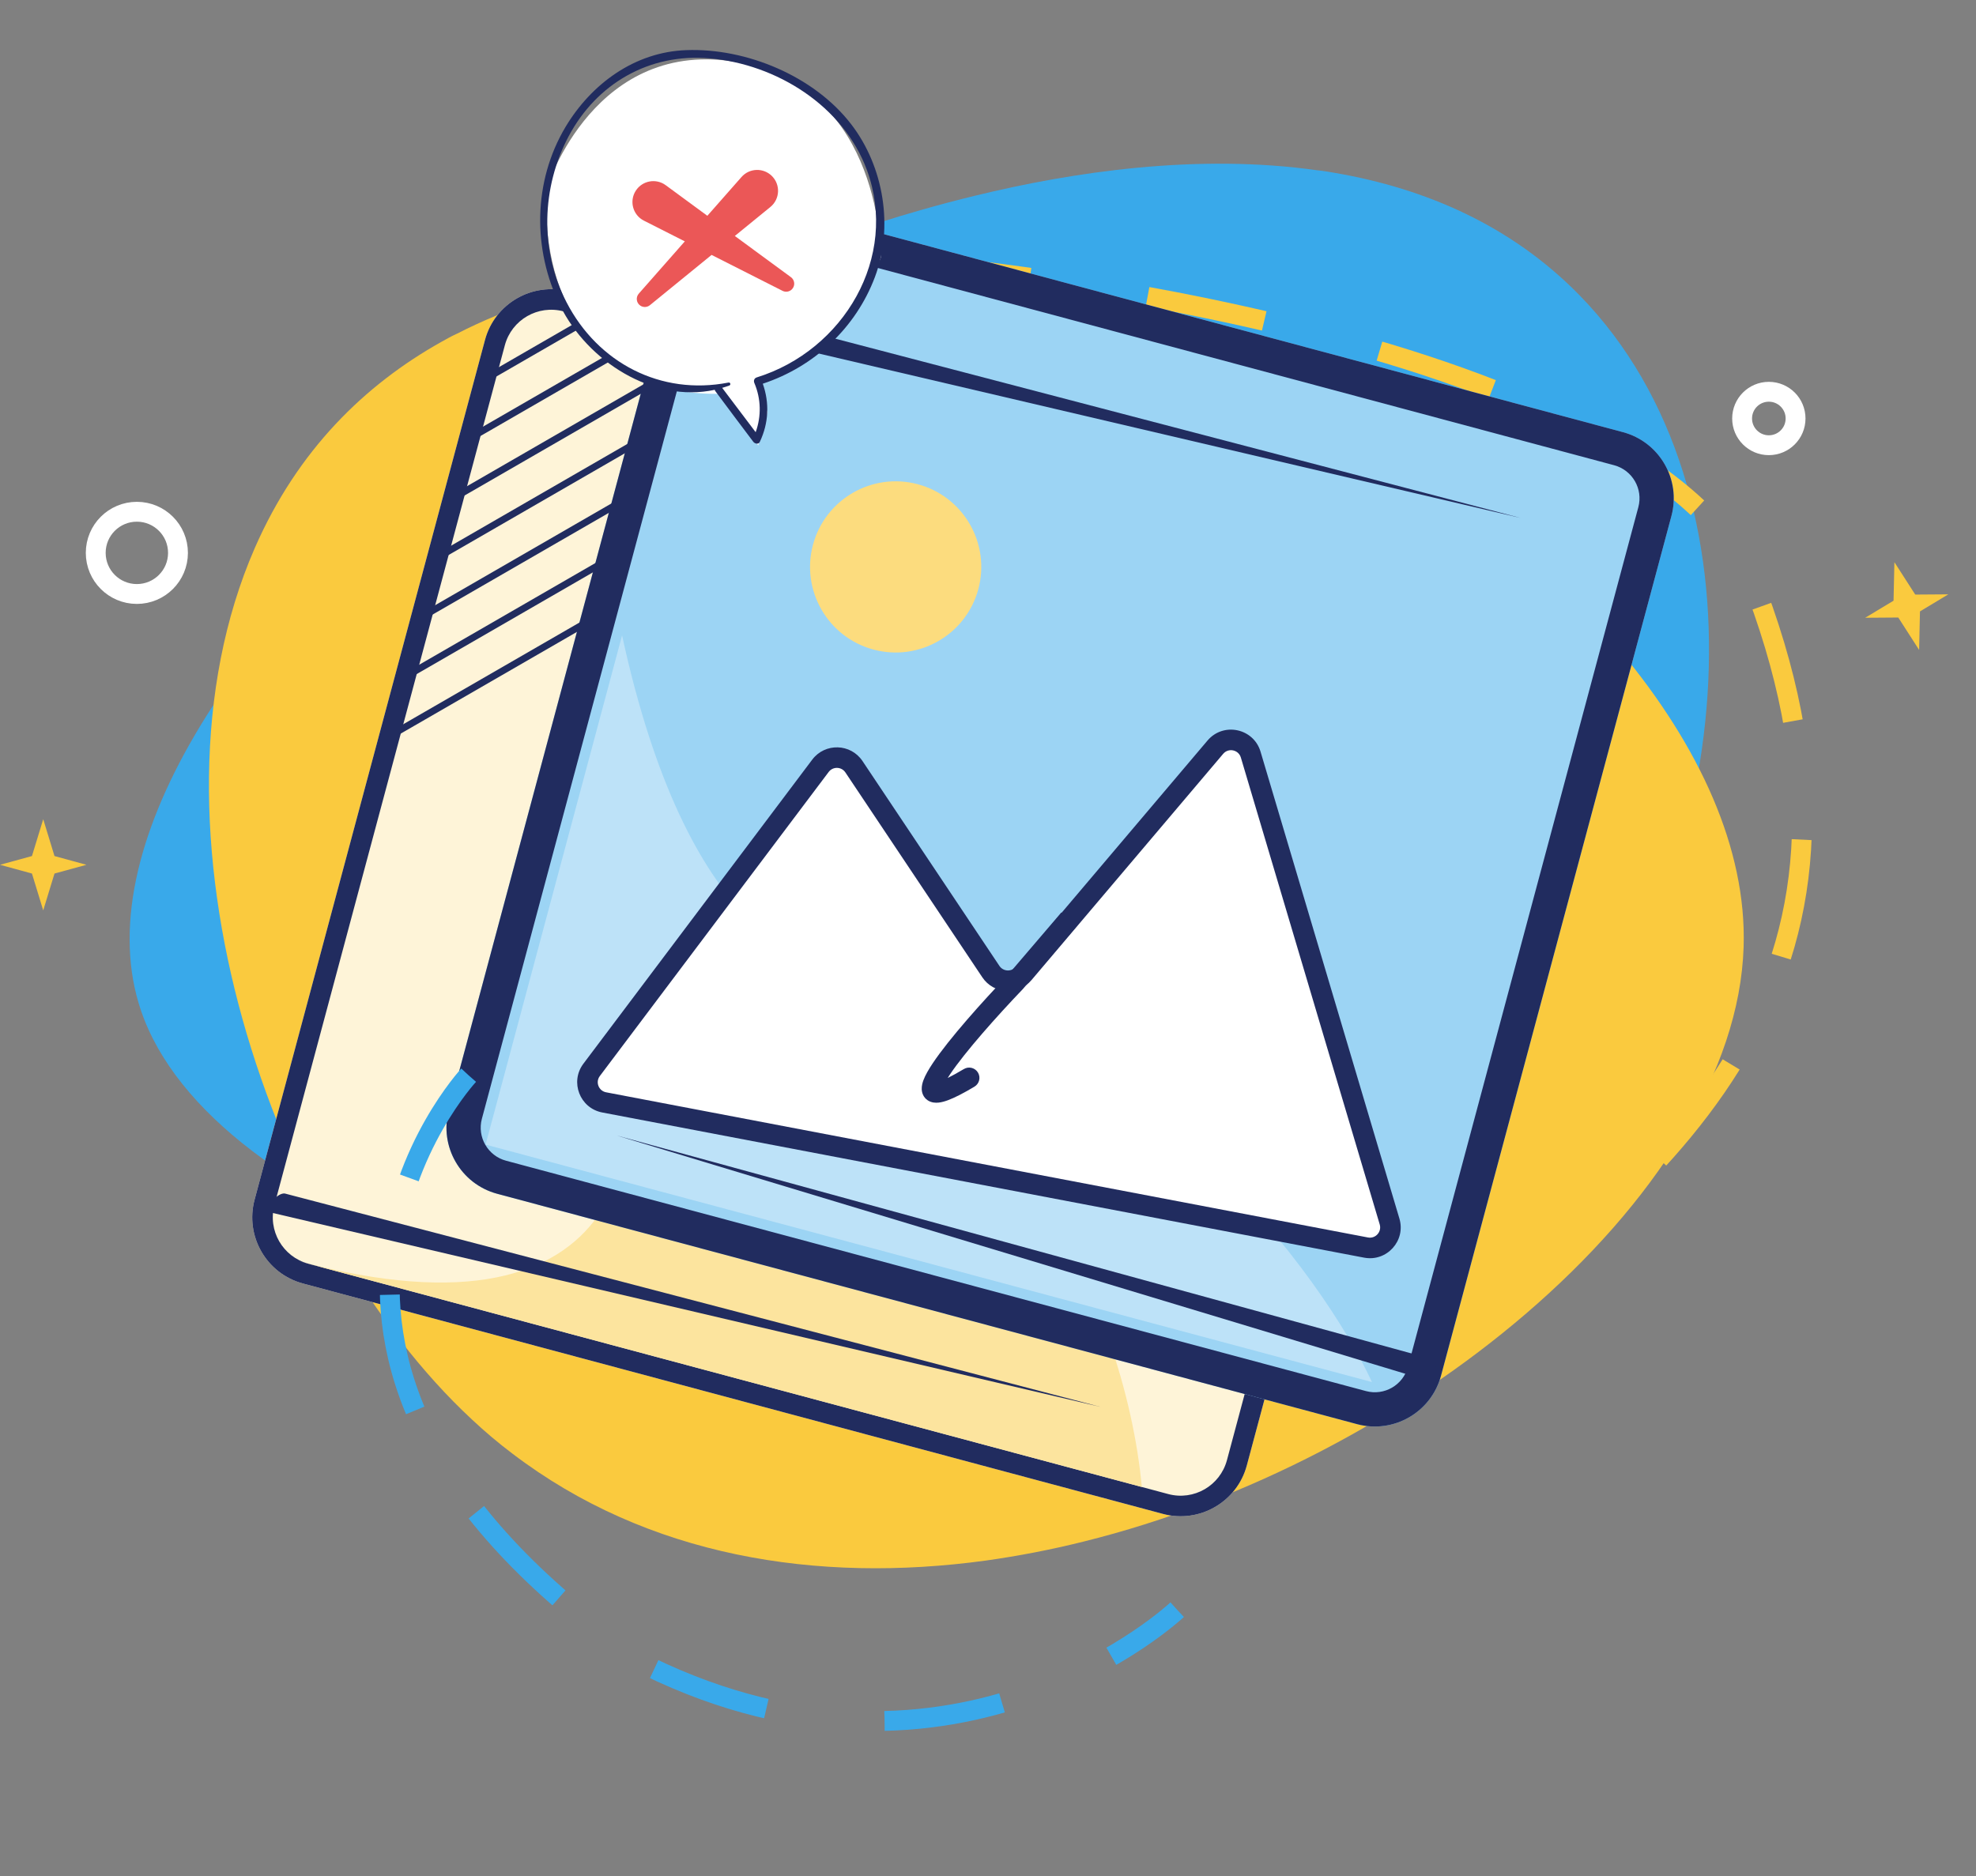 <svg width="199" height="189" viewBox="0 0 199 189" fill="none" xmlns="http://www.w3.org/2000/svg">
<rect x="0" y="0" width="199" height="189" fill="#808080" stroke="none"/>
<path d="M14.203 101.806C17.71 112.102 29.908 120.875 46.043 126.691C61.091 132.126 79.589 134.973 97.633 134.072C101.189 133.9 104.736 133.568 108.224 133.101C126.39 130.611 143.316 123.924 154.811 111.803C155.981 110.582 157.086 109.3 158.126 107.956C174.316 87.271 178.731 49.843 159.048 29.716C152.144 22.667 143.531 19.002 134.551 17.435C133.968 17.333 133.384 17.23 132.788 17.166C132.771 17.169 132.732 17.158 132.714 17.161C120.58 15.428 107.984 17.325 98.194 19.715C90.775 21.515 84.956 23.593 82.213 24.586C79.624 25.518 77.034 26.558 74.462 27.704C64.329 32.224 54.488 38.301 45.759 45.241C23.67 62.752 8.684 85.637 14.203 101.806Z" fill="#39A9EA"/>
<path d="M91.808 26.561C91.808 26.561 162.548 32.516 176.2 57.76C191.914 97.43 170.145 117.508 142.971 137.1" stroke="#FACA3E" stroke-width="2" stroke-miterlimit="10" stroke-dasharray="12 12"/>
<path d="M175.598 95.371C175.209 107.952 166.578 121.278 153.603 132.388C141.505 142.764 125.602 151.201 109.098 155.291C105.848 156.104 102.562 156.733 99.292 157.195C82.251 159.53 65.197 156.792 51.575 146.401C50.192 145.358 48.851 144.227 47.552 143.009C27.393 124.305 13.339 83.425 25.659 55.202C29.982 45.314 36.757 38.752 44.428 34.448C44.926 34.168 45.425 33.888 45.944 33.647C45.961 33.645 45.993 33.621 46.01 33.62C56.478 28.237 68.34 26.809 77.806 26.729C84.977 26.657 90.78 27.349 93.52 27.691C96.104 28.008 98.718 28.446 101.344 29.008C111.693 31.229 122.197 35.286 131.932 40.628C156.552 54.089 176.219 75.61 175.598 95.371Z" fill="#FACA3E"/>
<path d="M48.844 34.244C49.83 30.565 53.611 28.382 57.291 29.367L143.891 52.572C147.57 53.558 149.753 57.339 148.767 61.018L125.563 147.619C124.577 151.298 120.795 153.481 117.116 152.495L30.516 129.291C26.837 128.305 24.654 124.523 25.64 120.844L48.844 34.244Z" fill="#FEF4D8"/>
<path fill-rule="evenodd" clip-rule="evenodd" d="M143.355 54.57L56.755 31.366C54.18 30.676 51.532 32.204 50.842 34.779L27.638 121.38C26.948 123.955 28.476 126.602 31.052 127.292L117.652 150.497C120.227 151.187 122.874 149.658 123.564 147.083L146.769 60.483C147.459 57.907 145.931 55.26 143.355 54.57ZM57.291 29.367C53.611 28.382 49.83 30.565 48.844 34.244L25.64 120.844C24.654 124.523 26.837 128.305 30.516 129.291L117.116 152.495C120.795 153.481 124.577 151.298 125.563 147.619L148.767 61.018C149.753 57.339 147.57 53.558 143.891 52.572L57.291 29.367Z" fill="#212C5F"/>
<path d="M114.989 149.782L30.054 127.024C64.161 136.163 65.624 114.184 62.092 102.051C100.568 98.082 113.388 132.218 114.989 149.782Z" fill="#FCE49E"/>
<path d="M68.403 25.205C69.388 21.526 73.17 19.342 76.849 20.328L163.449 43.532C167.128 44.518 169.312 48.3 168.326 51.979L145.121 138.579C144.136 142.258 140.354 144.442 136.675 143.456L50.075 120.251C46.396 119.266 44.212 115.484 45.198 111.805L68.403 25.205Z" fill="#9CD4F4"/>
<path fill-rule="evenodd" clip-rule="evenodd" d="M162.557 46.863L75.957 23.659C74.117 23.166 72.226 24.258 71.733 26.097L48.529 112.697C48.036 114.537 49.128 116.428 50.967 116.921L137.567 140.125C139.407 140.618 141.298 139.526 141.791 137.687L164.995 51.087C165.488 49.247 164.396 47.356 162.557 46.863ZM76.849 20.328C73.17 19.342 69.388 21.526 68.403 25.205L45.198 111.805C44.212 115.484 46.396 119.266 50.075 120.251L136.675 143.456C140.354 144.442 144.136 142.258 145.121 138.579L168.326 51.979C169.312 48.3 167.128 44.518 163.449 43.532L76.849 20.328Z" fill="#212C5F"/>
<path d="M48.904 115.296L62.648 64.002C69.17 94.024 81.391 98.417 86.687 96.861C115.732 104.643 133.11 128.34 138.169 139.215L48.904 115.296Z" fill="#BDE2F8"/>
<path d="M153.139 52.173L69.644 32.61C69.187 31.532 70.533 30.493 71.066 30.699L153.139 52.173Z" fill="#212C5F"/>
<path d="M110.838 141.717L27.344 122.155C26.886 121.077 28.233 120.037 28.766 120.244L110.838 141.717Z" fill="#212C5F"/>
<path d="M62.105 114.38L144.194 139.185C145.129 138.481 144.483 136.907 143.918 136.819L62.105 114.38Z" fill="#212C5F"/>
<path fill-rule="evenodd" clip-rule="evenodd" d="M60.224 62.028C60.129 61.863 59.918 61.807 59.753 61.902L39.481 73.606C39.316 73.701 39.26 73.912 39.355 74.077C39.45 74.242 39.661 74.298 39.826 74.203L60.098 62.499C60.263 62.404 60.319 62.193 60.224 62.028Z" fill="#212C5F"/>
<path fill-rule="evenodd" clip-rule="evenodd" d="M61.829 56.033C61.734 55.868 61.523 55.812 61.358 55.907L41.087 67.611C40.922 67.706 40.865 67.917 40.961 68.082C41.056 68.246 41.267 68.303 41.432 68.208L61.703 56.504C61.868 56.409 61.925 56.198 61.829 56.033Z" fill="#212C5F"/>
<path fill-rule="evenodd" clip-rule="evenodd" d="M63.435 50.038C63.34 49.873 63.129 49.816 62.964 49.911L42.692 61.615C42.527 61.71 42.471 61.921 42.566 62.086C42.661 62.251 42.872 62.308 43.037 62.212L63.309 50.509C63.474 50.413 63.53 50.203 63.435 50.038Z" fill="#212C5F"/>
<path fill-rule="evenodd" clip-rule="evenodd" d="M65.04 44.042C64.945 43.877 64.734 43.821 64.569 43.916L44.298 55.62C44.133 55.715 44.076 55.926 44.172 56.091C44.267 56.256 44.478 56.312 44.642 56.217L64.914 44.513C65.079 44.418 65.136 44.207 65.04 44.042Z" fill="#212C5F"/>
<path fill-rule="evenodd" clip-rule="evenodd" d="M66.65 38.047C66.555 37.882 66.344 37.825 66.179 37.92L45.907 49.624C45.742 49.719 45.686 49.93 45.781 50.095C45.876 50.26 46.087 50.317 46.252 50.221L66.523 38.518C66.689 38.422 66.745 38.212 66.65 38.047Z" fill="#212C5F"/>
<path fill-rule="evenodd" clip-rule="evenodd" d="M65.298 33.758C65.203 33.593 64.992 33.537 64.827 33.632L47.512 43.629C47.347 43.724 47.29 43.935 47.386 44.1C47.481 44.265 47.692 44.321 47.857 44.226L65.172 34.229C65.337 34.134 65.393 33.923 65.298 33.758Z" fill="#212C5F"/>
<path fill-rule="evenodd" clip-rule="evenodd" d="M59.724 31.908C59.629 31.743 59.418 31.686 59.253 31.782L49.117 37.634C48.952 37.729 48.896 37.94 48.991 38.105C49.086 38.27 49.297 38.326 49.462 38.231L59.598 32.379C59.763 32.284 59.819 32.073 59.724 31.908Z" fill="#212C5F"/>
<path d="M137.572 125.668L60.847 111.044C59.342 110.758 58.66 108.992 59.581 107.768L82.627 77.14C83.484 76.001 85.208 76.049 86 77.234L99.789 97.87C100.553 99.014 102.199 99.107 103.088 98.058L122.395 75.264C123.458 74.01 125.489 74.436 125.957 76.012L139.942 123.046C140.384 124.532 139.095 125.958 137.572 125.668Z" fill="white"/>
<path fill-rule="evenodd" clip-rule="evenodd" d="M121.606 74.596C123.2 72.714 126.246 73.353 126.948 75.717L140.933 122.751C141.596 124.98 139.662 127.119 137.378 126.684L60.653 112.061C58.395 111.63 57.372 108.982 58.754 107.146L81.799 76.518C83.085 74.809 85.672 74.882 86.86 76.659L100.649 97.295C101.031 97.867 101.854 97.914 102.298 97.389L121.606 74.596ZM124.965 76.307C124.731 75.519 123.716 75.306 123.184 75.933L103.877 98.727C102.544 100.3 100.074 100.16 98.928 98.445L85.139 77.809C84.744 77.216 83.881 77.192 83.453 77.762L60.407 108.39C59.946 109.002 60.288 109.885 61.04 110.028L137.765 124.651C138.526 124.796 139.171 124.083 138.95 123.34L124.965 76.307Z" fill="#212C5F"/>
<path fill-rule="evenodd" clip-rule="evenodd" d="M101.482 98.233L106.884 91.916L108.456 93.261L103.017 99.621L102.997 99.642C100.439 102.315 97.196 105.946 95.66 108.244C95.581 108.363 95.508 108.476 95.441 108.583C95.875 108.371 96.414 108.077 97.073 107.684C97.563 107.391 98.198 107.552 98.491 108.042C98.784 108.533 98.624 109.168 98.133 109.461C97.046 110.11 96.174 110.559 95.501 110.812C95.166 110.938 94.836 111.033 94.525 111.066C94.236 111.097 93.806 111.09 93.42 110.829C92.977 110.528 92.837 110.068 92.826 109.709C92.815 109.381 92.902 109.068 92.994 108.817C93.184 108.303 93.53 107.708 93.94 107.095C95.583 104.636 98.929 100.902 101.482 98.233ZM94.284 109.01C94.284 109.01 94.287 109.01 94.295 109.01C94.287 109.01 94.283 109.01 94.284 109.01Z" fill="#212C5F"/>
<path d="M98.528 59.337C97.296 63.935 92.569 66.665 87.97 65.432C83.371 64.2 80.642 59.473 81.874 54.874C83.106 50.275 87.834 47.546 92.432 48.778C97.031 50.011 99.76 54.738 98.528 59.337Z" fill="#FCDC7E"/>
<path d="M76.359 44.87L72.731 39.661C59.227 40.047 54.273 28.911 55.121 18.798C55.121 18.798 59.921 3.636 74.428 6.29C88.935 8.944 88.705 25.942 88.705 25.942C86.378 32.276 84.318 35.419 76.12 38.649L77.301 41.497L76.359 44.87Z" fill="white"/>
<path fill-rule="evenodd" clip-rule="evenodd" d="M71.236 21.736L67.042 18.654C66.075 17.944 64.71 18.185 64.045 19.184C63.347 20.234 63.722 21.657 64.846 22.226L68.967 24.313L64.331 29.578C64.007 29.947 64.082 30.516 64.49 30.788C64.786 30.985 65.175 30.966 65.451 30.741L71.662 25.678L78.809 29.297C79.126 29.458 79.511 29.393 79.758 29.137C80.099 28.785 80.05 28.212 79.655 27.922L74.003 23.769L77.582 20.851C78.559 20.055 78.621 18.584 77.715 17.708C76.852 16.874 75.467 16.93 74.674 17.831L71.236 21.736Z" fill="#EB5757"/>
<path d="M69.105 5.05C63.892 5.239 59.536 8.466 56.942 12.804C53.685 18.282 53.61 25.119 56.423 30.818C59.174 36.35 65.713 40.612 71.983 39.266C71.992 39.311 72.001 39.356 72.05 39.413C73.324 41.114 74.577 42.81 75.856 44.492C76.012 44.706 76.398 44.793 76.521 44.507C77.415 42.62 77.506 40.595 76.819 38.651C82.004 36.938 86.185 33.021 88.107 27.919C90.007 22.895 89.015 16.786 85.718 12.511C81.997 7.669 75.17 4.822 69.105 5.05ZM87.302 17.119C90.541 25.928 84.944 35.302 76.219 38.014C75.96 38.091 75.868 38.343 75.973 38.586C76.649 40.184 76.682 41.924 76.102 43.535C74.984 42.048 73.847 40.555 72.729 39.068C72.963 39.005 73.202 38.922 73.441 38.84C73.634 38.766 73.561 38.489 73.353 38.537C66.549 39.862 60.218 36.556 57.062 30.462C54.339 25.215 54.532 18.882 57.267 13.728C60.086 8.427 65.397 5.339 71.464 5.88C78.23 6.467 84.931 10.689 87.302 17.119Z" fill="#212C5F"/>
<path d="M13.783 59.833C16.07 59.833 17.925 57.979 17.925 55.691C17.925 53.404 16.07 51.549 13.783 51.549C11.495 51.549 9.641 53.404 9.641 55.691C9.641 57.979 11.495 59.833 13.783 59.833Z" stroke="white" stroke-width="2"/>
<path d="M178.137 44.847C179.624 44.847 180.829 43.642 180.829 42.155C180.829 40.668 179.624 39.463 178.137 39.463C176.651 39.463 175.445 40.668 175.445 42.155C175.445 43.642 176.651 44.847 178.137 44.847Z" stroke="white" stroke-width="2"/>
<path d="M193.358 61.588L196.214 59.868L192.881 59.892L190.782 56.627L190.696 60.508L187.839 62.228L191.173 62.203L193.272 65.468L193.358 61.588Z" fill="#FACA3E"/>
<path d="M5.488 87.992L8.703 87.111L5.488 86.23L4.353 82.519L3.218 86.23L0.002 87.111L3.218 87.992L4.353 91.703L5.488 87.992Z" fill="#FACA3E"/>
<path d="M47.19 108.314C47.19 108.314 20.4 137.165 65.222 167.819C96.392 183.017 118.545 162.152 118.545 162.152" stroke="#39A9EA" stroke-width="2" stroke-miterlimit="10" stroke-dasharray="12 12"/>
</svg>
